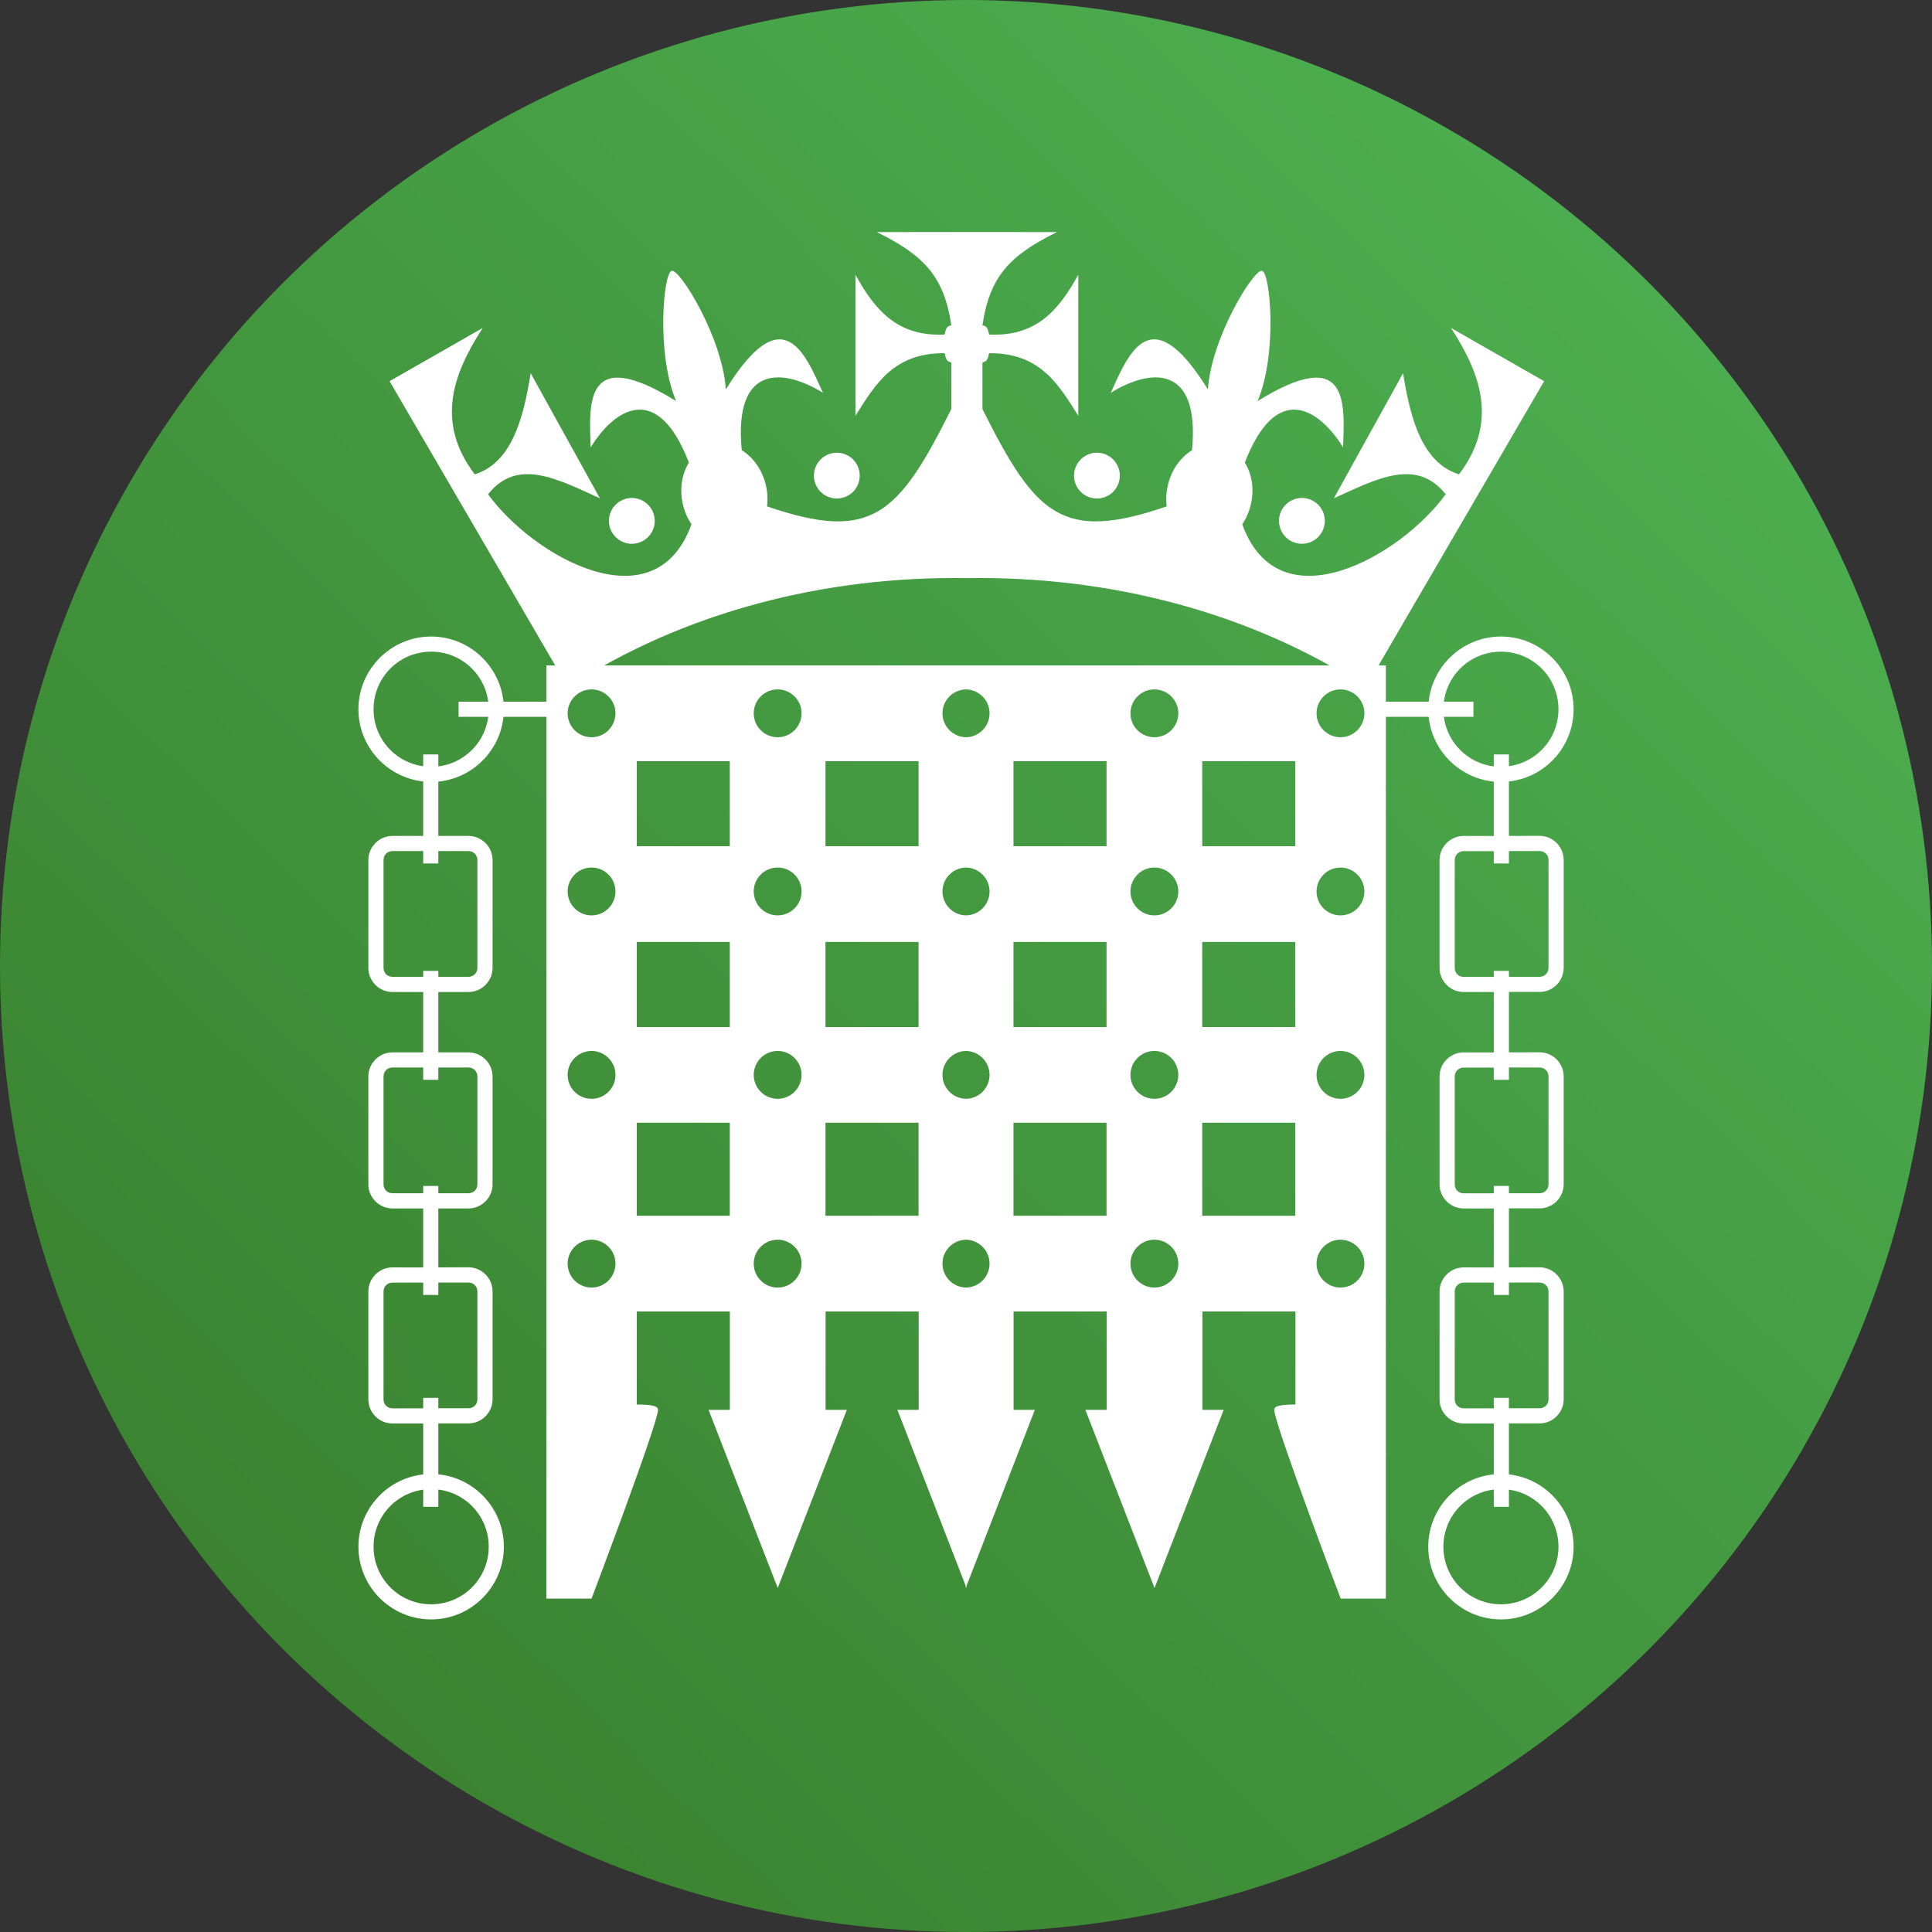 <?xml version="1.0" encoding="UTF-8" standalone="no"?>
<!-- Created with Inkscape (http://www.inkscape.org/) -->

<svg
   xmlns:dc="http://purl.org/dc/elements/1.1/"
   xmlns:cc="http://creativecommons.org/ns#"
   xmlns:rdf="http://www.w3.org/1999/02/22-rdf-syntax-ns#"
   xmlns:svg="http://www.w3.org/2000/svg"
   xmlns="http://www.w3.org/2000/svg"
   xmlns:xlink="http://www.w3.org/1999/xlink"
   xmlns:sodipodi="http://sodipodi.sourceforge.net/DTD/sodipodi-0.dtd"
   xmlns:inkscape="http://www.inkscape.org/namespaces/inkscape"
   width="192"
   height="192"
   viewBox="0 0 50.8 50.8"
   version="1.1"
   id="svg7301"
   inkscape:version="0.92.1 r15371"
   sodipodi:docname="logo.svg"
   inkscape:export-filename="/home/adam/Downloads/tbitmap.png"
   inkscape:export-xdpi="256"
   inkscape:export-ydpi="256">
  <rect x="0" y="0" width="50.8" height="50.8" fill="#333333" stroke="none"/>
  <defs
     id="defs7295">
    <linearGradient
       inkscape:collect="always"
       id="linearGradient5052">
      <stop
         style="stop-color:#4caf50;stop-opacity:1"
         offset="0"
         id="stop5048" />
      <stop
         style="stop-color:#387c2b;stop-opacity:1"
         offset="1"
         id="stop5050" />
    </linearGradient>
    <linearGradient
       id="linearGradient4592"
       inkscape:collect="always">
      <stop
         id="stop4588"
         offset="0"
         style="stop-color:#eceff1;stop-opacity:1" />
      <stop
         id="stop4590"
         offset="1"
         style="stop-color:#a7c0cd;stop-opacity:1" />
    </linearGradient>
    <clipPath
       clipPathUnits="userSpaceOnUse"
       id="clipPath7058-4">
      <circle
         r="147.987"
         cy="545.783"
         cx="-169.169"
         id="circle7060-0"
         style="opacity:1;fill:url(#linearGradient7062);fill-opacity:1;stroke:none;stroke-width:15.118;stroke-linecap:round;stroke-linejoin:miter;stroke-miterlimit:4;stroke-dasharray:none;stroke-dashoffset:2.268;stroke-opacity:1" />
    </clipPath>
    <filter
       style="color-interpolation-filters:sRGB"
       inkscape:label="Drop Shadow"
       id="filter7074-9">
      <feFlood
         flood-opacity="0.275"
         flood-color="rgb(0,0,0)"
         result="flood"
         id="feFlood7064-1" />
      <feComposite
         in="flood"
         in2="SourceGraphic"
         operator="out"
         result="composite1"
         id="feComposite7066-9" />
      <feGaussianBlur
         in="composite1"
         stdDeviation="4"
         result="blur"
         id="feGaussianBlur7068-6" />
      <feOffset
         dx="0"
         dy="1.38778e-16"
         result="offset"
         id="feOffset7070-2" />
      <feComposite
         in="offset"
         in2="SourceGraphic"
         operator="atop"
         result="composite2"
         id="feComposite7072-5" />
    </filter>
    <linearGradient
       inkscape:collect="always"
       xlink:href="#linearGradient7165"
       id="linearGradient4784"
       gradientUnits="userSpaceOnUse"
       gradientTransform="matrix(2.452,0,0,2.452,-28.178,-19.815)"
       x1="79.505"
       y1="8.691"
       x2="3.383"
       y2="108.67" />
    <linearGradient
       inkscape:collect="always"
       id="linearGradient7165">
      <stop
         style="stop-color:#e040fb;stop-opacity:1"
         offset="0"
         id="stop7161" />
      <stop
         style="stop-color:#004ecb;stop-opacity:1"
         offset="1"
         id="stop7163" />
    </linearGradient>
    <clipPath
       clipPathUnits="userSpaceOnUse"
       id="clipPath4599">
      <ellipse
         transform="scale(1,-1)"
         cy="-196.263"
         cx="-15.765"
         id="circle4601"
         style="opacity:1;fill:url(#linearGradient4603);fill-opacity:1;stroke:none;stroke-width:2.918;stroke-linecap:round;stroke-linejoin:miter;stroke-miterlimit:4;stroke-dasharray:none;stroke-dashoffset:2.268;stroke-opacity:1"
         rx="25.4"
         ry="27.941" />
    </clipPath>
    <linearGradient
       inkscape:collect="always"
       xlink:href="#linearGradient4592"
       id="linearGradient4603"
       gradientUnits="userSpaceOnUse"
       gradientTransform="matrix(1.055,0,0,1.16,1.022,32.773)"
       x1="-0.967"
       y1="-179.188"
       x2="-39.142"
       y2="-229.6" />
    <linearGradient
       inkscape:collect="always"
       xlink:href="#linearGradient5052"
       id="linearGradient5054"
       x1="2.057"
       y1="-176.731"
       x2="-40.229"
       y2="-220.387"
       gradientUnits="userSpaceOnUse" />
  </defs>
  <sodipodi:namedview
     id="base"
     pagecolor="#ffffff"
     bordercolor="#666666"
     borderopacity="1.0"
     inkscape:pageopacity="0.0"
     inkscape:pageshadow="2"
     inkscape:zoom="2.8"
     inkscape:cx="115.84791"
     inkscape:cy="75.196832"
     inkscape:document-units="mm"
     inkscape:current-layer="layer1"
     showgrid="false"
     fit-margin-top="0"
     fit-margin-left="0"
     fit-margin-right="0"
     fit-margin-bottom="0"
     units="px"
     scale-x="1"
     inkscape:window-width="1886"
     inkscape:window-height="2090"
     inkscape:window-x="1953"
     inkscape:window-y="34"
     inkscape:window-maximized="0" />
  <g
     inkscape:label="Layer 1"
     inkscape:groupmode="layer"
     id="layer1"
     transform="translate(41.316,-171.997)">
    <circle
       style="opacity:1;fill:url(#linearGradient5054);fill-opacity:1;stroke:none;stroke-width:2.782;stroke-linecap:round;stroke-linejoin:miter;stroke-miterlimit:4;stroke-dasharray:none;stroke-dashoffset:2.268;stroke-opacity:1"
       id="path4514"
       cx="-15.916"
       cy="-197.397"
       transform="scale(1,-1)"
       r="25.4" />
    <g
       id="g5046"
       transform="translate(4.64715e-4,7.1666667e-6)">
      <g
         style="fill:#ffffff"
         transform="matrix(0.07,0,0,0.07,-32.053,177.853)"
         id="Crown">
        <path
           style="fill:#ffffff"
           d="m 113.6,112 a 8.6,8.6 0 0 1 -8.6,8.6 8.6,8.6 0 0 1 -8.6,-8.6 8.6,8.6 0 0 1 8.6,-8.6 8.6,8.6 0 0 1 8.6,8.6 z"
           id="circle4511"
           inkscape:connector-curvature="0" />
        <path
           style="fill:#ffffff"
           d="m 190.6,95 a 8.6,8.6 0 0 1 -8.6,8.6 8.6,8.6 0 0 1 -8.6,-8.6 8.6,8.6 0 0 1 8.6,-8.6 8.6,8.6 0 0 1 8.6,8.6 z"
           id="circle4513"
           inkscape:connector-curvature="0" />
        <path
           style="fill:#ffffff"
           id="path4515"
           d="m 412.7,39.522 c 10.872,16.794 18.063,35.141 3,55 -13.565,-4.295 -18.154,-20.093 -21,-38 l -26,47 c 16.31,-7.443 31.082,-15.262 42,-1.522 -16.575,22.95 -62.557,49.67 -76.406,11.272 1.448,-2.147 2.57,-4.648 3.219,-7.406 1.362,-5.795 0.396,-11.507 -2.25,-15.75 11.794,-30.673 27.828,-20.376 36.906,-5.719 0.546,-16.316 2.55,-38.864 -32.094,-17.406 7.512,-17.968 4.772,-48.205 1.656,-48.938 -3.117,-0.732 -19.065,25.129 -20.344,44.563 -21.458,-34.644 -29.721,-13.57 -36.5,1.281 14.657,-9.078 33.636,-11.153 30.531,21.563 -4.259,2.62 -7.7,7.298 -9.063,13.094 -0.644,2.739 -0.77,5.448 -0.438,8 C 266.7,120 256.7,110 236.7,70 V 52.506 c 2,-0.506 2,-1.506 2.5,-3.5 19.124,-0.11 25.949,11.557 33.5,23.516 v -53 C 265.26,33.125 256.668,42.855 239.2,42.006 238.7,40 238.7,39 236.7,38.506 239.41,20.26 246.881,12.265 264.7,3.522 L 231,3.506 v 0 h -0.15 -0.15 v 0 L 197,3.522 c 17.819,8.744 25.29,16.738 28,34.984 -2,0.494 -2,1.494 -2.5,3.5 -17.468,0.849 -26.061,-8.881 -33.5,-22.484 v 53 C 196.55,60.563 203.376,48.897 222.5,49.006 223,51 223,52 225,52.506 V 70 c -20,40 -30,50 -69.219,36.553 0.332,-2.552 0.206,-5.261 -0.438,-8 -1.362,-5.795 -4.803,-10.474 -9.063,-13.094 -3.105,-32.715 15.874,-30.641 30.531,-21.563 -6.78,-14.851 -15.042,-35.925 -36.5,-1.281 -1.279,-19.433 -17.227,-45.295 -20.344,-44.563 -3.117,0.733 -5.856,30.97 1.656,48.938 -34.644,-21.458 -32.64,1.09 -32.094,17.406 9.079,-14.657 25.112,-24.954 36.906,5.719 -2.646,4.243 -3.612,9.955 -2.25,15.75 0.648,2.758 1.77,5.259 3.219,7.406 C 113.557,151.67 67.575,124.95 51,102 61.918,88.26 76.69,96.079 93,103.522 l -26,-47 c -2.846,17.907 -7.435,33.705 -21,38 -15.063,-19.859 -7.873,-38.206 3,-55 l -35,20 67,115 c 43.636,-28.458 96.889,-41.869 149.7,-41.018 v 0.002 c 0.05,-0.001 0.1,0 0.149,-0.001 0.051,0.001 0.101,0 0.15,0.001 v -0.002 c 52.811,-0.851 106.065,12.56 149.7,41.018 l 67,-115 z"
           inkscape:connector-curvature="0" />
        <path
           style="fill:#ffffff"
           d="m 365.3,112 a 8.6,8.6 0 0 1 -8.6,8.6 8.6,8.6 0 0 1 -8.6,-8.6 8.6,8.6 0 0 1 8.6,-8.6 8.6,8.6 0 0 1 8.6,8.6 z"
           id="circle4517"
           inkscape:connector-curvature="0" />
        <path
           style="fill:#ffffff"
           d="m 288.3,95 a 8.6,8.6 0 0 1 -8.6,8.6 8.6,8.6 0 0 1 -8.6,-8.6 8.6,8.6 0 0 1 8.6,-8.6 8.6,8.6 0 0 1 8.6,8.6 z"
           id="circle4519"
           inkscape:connector-curvature="0" />
      </g>
      <path
         style="fill:#ffffff;stroke-width:0.07"
         d="m -15.905,189.494 h -0.021 -11.024 v 24.537 h 1.188 c 0,0 1.748,-4.614 1.748,-4.963 0,-0.097 -0.14,-0.14 -0.559,-0.14 v -2.447 h 2.447 v 2.587 h -0.559 l 1.818,4.684 1.818,-4.684 h -0.559 v -2.587 h 2.447 v 2.587 h -0.559 l 1.797,4.63 v 0.054 l 0.01,-0.027 0.01,0.027 v -0.054 l 1.797,-4.63 h -0.559 v -2.587 h 2.447 v 2.587 h -0.559 l 1.818,4.684 1.818,-4.684 h -0.559 v -2.587 h 2.447 v 2.447 c -0.419,0 -0.559,0.043 -0.559,0.14 0,0.35 1.748,4.963 1.748,4.963 h 1.188 v -24.537 z m -9.857,16.358 c -0.347,0 -0.629,-0.282 -0.629,-0.629 0,-0.347 0.282,-0.629 0.629,-0.629 0.347,0 0.629,0.282 0.629,0.629 0,0.347 -0.282,0.629 -0.629,0.629 z m 0,-4.963 c -0.347,0 -0.629,-0.282 -0.629,-0.629 0,-0.347 0.282,-0.629 0.629,-0.629 0.347,0 0.629,0.282 0.629,0.629 0,0.347 -0.282,0.629 -0.629,0.629 z m 0,-4.823 c -0.347,0 -0.629,-0.282 -0.629,-0.629 0,-0.347 0.282,-0.629 0.629,-0.629 0.347,0 0.629,0.282 0.629,0.629 0,0.347 -0.282,0.629 -0.629,0.629 z m 0,-4.684 c -0.347,0 -0.629,-0.282 -0.629,-0.629 0,-0.347 0.282,-0.629 0.629,-0.629 0.347,0 0.629,0.282 0.629,0.629 0,0.347 -0.282,0.629 -0.629,0.629 z m 3.635,12.583 h -2.447 v -2.447 h 2.447 z m 0,-4.963 h -2.447 v -2.237 h 2.447 z m 0,-4.754 h -2.447 v -2.237 h 2.447 z m 1.258,11.604 c -0.347,0 -0.629,-0.282 -0.629,-0.629 0,-0.347 0.282,-0.629 0.629,-0.629 0.347,0 0.629,0.282 0.629,0.629 0,0.347 -0.282,0.629 -0.629,0.629 z m 0,-4.963 c -0.347,0 -0.629,-0.282 -0.629,-0.629 0,-0.347 0.282,-0.629 0.629,-0.629 0.347,0 0.629,0.282 0.629,0.629 0,0.347 -0.282,0.629 -0.629,0.629 z m 0,-4.823 c -0.347,0 -0.629,-0.282 -0.629,-0.629 0,-0.347 0.282,-0.629 0.629,-0.629 0.347,0 0.629,0.282 0.629,0.629 0,0.347 -0.282,0.629 -0.629,0.629 z m 0,-4.684 c -0.347,0 -0.629,-0.282 -0.629,-0.629 0,-0.347 0.282,-0.629 0.629,-0.629 0.347,0 0.629,0.282 0.629,0.629 0,0.347 -0.282,0.629 -0.629,0.629 z m 3.705,12.583 h -2.447 v -2.447 h 2.447 z m 0,-4.963 h -2.447 v -2.237 h 2.447 z m 0,-4.754 h -2.447 v -2.237 h 2.447 z m 1.248,11.604 c -0.342,-0.006 -0.619,-0.285 -0.619,-0.629 0,-0.344 0.276,-0.623 0.619,-0.629 0.342,0.006 0.619,0.285 0.619,0.629 -7e-5,0.344 -0.276,0.623 -0.619,0.629 z m 0,-4.963 c -0.342,-0.006 -0.619,-0.285 -0.619,-0.629 0,-0.344 0.276,-0.623 0.619,-0.629 0.342,0.006 0.619,0.285 0.619,0.629 -7e-5,0.344 -0.276,0.623 -0.619,0.629 z m 0,-4.823 c -0.342,-0.006 -0.619,-0.285 -0.619,-0.629 0,-0.344 0.276,-0.623 0.619,-0.629 0.342,0.006 0.619,0.285 0.619,0.629 -7e-5,0.344 -0.276,0.623 -0.619,0.629 z m 0,-4.684 c -0.342,-0.006 -0.619,-0.285 -0.619,-0.629 0,-0.344 0.276,-0.623 0.619,-0.629 0.342,0.006 0.619,0.285 0.619,0.629 -7e-5,0.344 -0.276,0.623 -0.619,0.629 z m 3.695,12.583 h -2.447 v -2.447 h 2.447 z m 0,-4.963 h -2.447 v -2.237 h 2.447 z m 0,-4.754 h -2.447 v -2.237 h 2.447 z m 1.258,11.604 c -0.347,0 -0.629,-0.282 -0.629,-0.629 0,-0.347 0.282,-0.629 0.629,-0.629 0.347,0 0.629,0.282 0.629,0.629 0,0.347 -0.282,0.629 -0.629,0.629 z m 0,-4.963 c -0.347,0 -0.629,-0.282 -0.629,-0.629 0,-0.347 0.282,-0.629 0.629,-0.629 0.347,0 0.629,0.282 0.629,0.629 0,0.347 -0.282,0.629 -0.629,0.629 z m 0,-4.823 c -0.347,0 -0.629,-0.282 -0.629,-0.629 0,-0.347 0.282,-0.629 0.629,-0.629 0.347,0 0.629,0.282 0.629,0.629 0,0.347 -0.282,0.629 -0.629,0.629 z m 0,-4.684 c -0.347,0 -0.629,-0.282 -0.629,-0.629 0,-0.347 0.282,-0.629 0.629,-0.629 0.347,0 0.629,0.282 0.629,0.629 0,0.347 -0.282,0.629 -0.629,0.629 z m 3.705,12.583 h -2.447 v -2.447 h 2.447 z m 0,-4.963 h -2.447 v -2.237 h 2.447 z m 0,-4.754 h -2.447 v -2.237 h 2.447 z m 1.188,11.604 c -0.347,0 -0.629,-0.282 -0.629,-0.629 0,-0.347 0.282,-0.629 0.629,-0.629 0.347,0 0.629,0.282 0.629,0.629 0,0.347 -0.282,0.629 -0.629,0.629 z m 0,-4.963 c -0.347,0 -0.629,-0.282 -0.629,-0.629 0,-0.347 0.282,-0.629 0.629,-0.629 0.347,0 0.629,0.282 0.629,0.629 0,0.347 -0.282,0.629 -0.629,0.629 z m 0,-4.823 c -0.347,0 -0.629,-0.282 -0.629,-0.629 0,-0.347 0.282,-0.629 0.629,-0.629 0.347,0 0.629,0.282 0.629,0.629 0,0.347 -0.282,0.629 -0.629,0.629 z m 0,-4.684 c -0.347,0 -0.629,-0.282 -0.629,-0.629 0,-0.347 0.282,-0.629 0.629,-0.629 0.347,0 0.629,0.282 0.629,0.629 0,0.347 -0.282,0.629 -0.629,0.629 z"
         id="Portcullis"
         inkscape:connector-curvature="0" />
      <path
         inkscape:connector-curvature="0"
         id="path4523"
         d="m -3.762,190.646 c 1e-7,1.054 0.859,1.912 1.912,1.912 0.014,0 0.017,-0.002 0.01,-0.002 v -0.398 c -0.014,0 -0.017,0.002 -0.01,0.002 -0.838,0 -1.514,-0.675 -1.514,-1.514 z"
         style="color:#000000;font-style:normal;font-variant:normal;font-weight:normal;font-stretch:normal;font-size:medium;line-height:normal;font-family:sans-serif;font-variant-ligatures:normal;font-variant-position:normal;font-variant-caps:normal;font-variant-numeric:normal;font-variant-alternates:normal;font-feature-settings:normal;text-indent:0;text-align:start;text-decoration:none;text-decoration-line:none;text-decoration-style:solid;text-decoration-color:#000000;letter-spacing:normal;word-spacing:normal;text-transform:none;writing-mode:lr-tb;direction:ltr;text-orientation:mixed;dominant-baseline:auto;baseline-shift:baseline;text-anchor:start;white-space:normal;shape-padding:0;clip-rule:nonzero;display:inline;overflow:visible;visibility:visible;opacity:1;isolation:auto;mix-blend-mode:normal;color-interpolation:sRGB;color-interpolation-filters:linearRGB;solid-color:#000000;solid-opacity:1;vector-effect:none;fill:#ffffff;fill-opacity:1;fill-rule:nonzero;stroke:none;stroke-width:0.398;stroke-linecap:butt;stroke-linejoin:miter;stroke-miterlimit:10;stroke-dasharray:none;stroke-dashoffset:0;stroke-opacity:1;color-rendering:auto;image-rendering:auto;shape-rendering:auto;text-rendering:auto;enable-background:accumulate" />
      <path
         inkscape:connector-curvature="0"
         id="path4525"
         d="m -1.85,188.734 c -1.054,0 -1.912,0.859 -1.912,1.912 h 0.398 c 0,-0.838 0.676,-1.514 1.514,-1.514 0.838,0 1.512,0.675 1.512,1.514 -1e-8,0.835 -0.67,1.506 -1.504,1.512 l 0.004,0.398 c 1.048,-0.007 1.898,-0.86 1.898,-1.91 0,-1.054 -0.857,-1.912 -1.91,-1.912 z"
         style="color:#000000;font-style:normal;font-variant:normal;font-weight:normal;font-stretch:normal;font-size:medium;line-height:normal;font-family:sans-serif;font-variant-ligatures:normal;font-variant-position:normal;font-variant-caps:normal;font-variant-numeric:normal;font-variant-alternates:normal;font-feature-settings:normal;text-indent:0;text-align:start;text-decoration:none;text-decoration-line:none;text-decoration-style:solid;text-decoration-color:#000000;letter-spacing:normal;word-spacing:normal;text-transform:none;writing-mode:lr-tb;direction:ltr;text-orientation:mixed;dominant-baseline:auto;baseline-shift:baseline;text-anchor:start;white-space:normal;shape-padding:0;clip-rule:nonzero;display:inline;overflow:visible;visibility:visible;opacity:1;isolation:auto;mix-blend-mode:normal;color-interpolation:sRGB;color-interpolation-filters:linearRGB;solid-color:#000000;solid-opacity:1;vector-effect:none;fill:#ffffff;fill-opacity:1;fill-rule:nonzero;stroke:none;stroke-width:0.398;stroke-linecap:butt;stroke-linejoin:miter;stroke-miterlimit:10;stroke-dasharray:none;stroke-dashoffset:0;stroke-opacity:1;color-rendering:auto;image-rendering:auto;shape-rendering:auto;text-rendering:auto;enable-background:accumulate" />
      <path
         inkscape:connector-curvature="0"
         id="line4527"
         d="m -3.562,190.447 v 0.398 h 0.988 v -0.398 z"
         style="color:#000000;font-style:normal;font-variant:normal;font-weight:normal;font-stretch:normal;font-size:medium;line-height:normal;font-family:sans-serif;font-variant-ligatures:normal;font-variant-position:normal;font-variant-caps:normal;font-variant-numeric:normal;font-variant-alternates:normal;font-feature-settings:normal;text-indent:0;text-align:start;text-decoration:none;text-decoration-line:none;text-decoration-style:solid;text-decoration-color:#000000;letter-spacing:normal;word-spacing:normal;text-transform:none;writing-mode:lr-tb;direction:ltr;text-orientation:mixed;dominant-baseline:auto;baseline-shift:baseline;text-anchor:start;white-space:normal;shape-padding:0;clip-rule:nonzero;display:inline;overflow:visible;visibility:visible;opacity:1;isolation:auto;mix-blend-mode:normal;color-interpolation:sRGB;color-interpolation-filters:linearRGB;solid-color:#000000;solid-opacity:1;vector-effect:none;fill:#ffffff;fill-opacity:1;fill-rule:nonzero;stroke:none;stroke-width:0.398;stroke-linecap:butt;stroke-linejoin:miter;stroke-miterlimit:4;stroke-dasharray:none;stroke-dashoffset:0;stroke-opacity:1;color-rendering:auto;image-rendering:auto;shape-rendering:auto;text-rendering:auto;enable-background:accumulate" />
      <path
         inkscape:connector-curvature="0"
         id="line4529"
         d="m -4.916,190.447 v 0.398 H -3.562 v -0.398 z"
         style="color:#000000;font-style:normal;font-variant:normal;font-weight:normal;font-stretch:normal;font-size:medium;line-height:normal;font-family:sans-serif;font-variant-ligatures:normal;font-variant-position:normal;font-variant-caps:normal;font-variant-numeric:normal;font-variant-alternates:normal;font-feature-settings:normal;text-indent:0;text-align:start;text-decoration:none;text-decoration-line:none;text-decoration-style:solid;text-decoration-color:#000000;letter-spacing:normal;word-spacing:normal;text-transform:none;writing-mode:lr-tb;direction:ltr;text-orientation:mixed;dominant-baseline:auto;baseline-shift:baseline;text-anchor:start;white-space:normal;shape-padding:0;clip-rule:nonzero;display:inline;overflow:visible;visibility:visible;opacity:1;isolation:auto;mix-blend-mode:normal;color-interpolation:sRGB;color-interpolation-filters:linearRGB;solid-color:#000000;solid-opacity:1;vector-effect:none;fill:#ffffff;fill-opacity:1;fill-rule:nonzero;stroke:none;stroke-width:0.398;stroke-linecap:butt;stroke-linejoin:miter;stroke-miterlimit:4;stroke-dasharray:none;stroke-dashoffset:0;stroke-opacity:1;color-rendering:auto;image-rendering:auto;shape-rendering:auto;text-rendering:auto;enable-background:accumulate" />
      <path
         inkscape:connector-curvature="0"
         id="path4531"
         d="m -2.832,193.977 c -0.347,0 -0.633,0.286 -0.633,0.633 v 2.838 c 1e-7,0.347 0.286,0.633 0.633,0.633 h 0.992 v -0.398 h -0.992 c -0.132,0 -0.234,-0.103 -0.234,-0.234 v -2.838 c 0,-0.132 0.103,-0.234 0.234,-0.234 h 0.992 v -0.398 z"
         style="color:#000000;font-style:normal;font-variant:normal;font-weight:normal;font-stretch:normal;font-size:medium;line-height:normal;font-family:sans-serif;font-variant-ligatures:normal;font-variant-position:normal;font-variant-caps:normal;font-variant-numeric:normal;font-variant-alternates:normal;font-feature-settings:normal;text-indent:0;text-align:start;text-decoration:none;text-decoration-line:none;text-decoration-style:solid;text-decoration-color:#000000;letter-spacing:normal;word-spacing:normal;text-transform:none;writing-mode:lr-tb;direction:ltr;text-orientation:mixed;dominant-baseline:auto;baseline-shift:baseline;text-anchor:start;white-space:normal;shape-padding:0;clip-rule:nonzero;display:inline;overflow:visible;visibility:visible;opacity:1;isolation:auto;mix-blend-mode:normal;color-interpolation:sRGB;color-interpolation-filters:linearRGB;solid-color:#000000;solid-opacity:1;vector-effect:none;fill:#ffffff;fill-opacity:1;fill-rule:nonzero;stroke:none;stroke-width:0.398;stroke-linecap:butt;stroke-linejoin:miter;stroke-miterlimit:10;stroke-dasharray:none;stroke-dashoffset:0;stroke-opacity:1;color-rendering:auto;image-rendering:auto;shape-rendering:auto;text-rendering:auto;enable-background:accumulate" />
      <path
         inkscape:connector-curvature="0"
         id="path4533"
         d="m -1.84,193.977 v 0.398 h 1.006 c 0.132,0 0.234,0.103 0.234,0.234 v 2.838 c 0,0.132 -0.103,0.234 -0.234,0.234 H -1.84 v 0.398 h 1.006 c 0.347,0 0.633,-0.286 0.633,-0.633 v -2.838 c 0,-0.347 -0.286,-0.633 -0.633,-0.633 z"
         style="color:#000000;font-style:normal;font-variant:normal;font-weight:normal;font-stretch:normal;font-size:medium;line-height:normal;font-family:sans-serif;font-variant-ligatures:normal;font-variant-position:normal;font-variant-caps:normal;font-variant-numeric:normal;font-variant-alternates:normal;font-feature-settings:normal;text-indent:0;text-align:start;text-decoration:none;text-decoration-line:none;text-decoration-style:solid;text-decoration-color:#000000;letter-spacing:normal;word-spacing:normal;text-transform:none;writing-mode:lr-tb;direction:ltr;text-orientation:mixed;dominant-baseline:auto;baseline-shift:baseline;text-anchor:start;white-space:normal;shape-padding:0;clip-rule:nonzero;display:inline;overflow:visible;visibility:visible;opacity:1;isolation:auto;mix-blend-mode:normal;color-interpolation:sRGB;color-interpolation-filters:linearRGB;solid-color:#000000;solid-opacity:1;vector-effect:none;fill:#ffffff;fill-opacity:1;fill-rule:nonzero;stroke:none;stroke-width:0.398;stroke-linecap:butt;stroke-linejoin:miter;stroke-miterlimit:10;stroke-dasharray:none;stroke-dashoffset:0;stroke-opacity:1;color-rendering:auto;image-rendering:auto;shape-rendering:auto;text-rendering:auto;enable-background:accumulate" />
      <path
         inkscape:connector-curvature="0"
         id="line4535"
         d="m -2.039,194.176 v 0.525 h 0.398 v -0.525 z"
         style="color:#000000;font-style:normal;font-variant:normal;font-weight:normal;font-stretch:normal;font-size:medium;line-height:normal;font-family:sans-serif;font-variant-ligatures:normal;font-variant-position:normal;font-variant-caps:normal;font-variant-numeric:normal;font-variant-alternates:normal;font-feature-settings:normal;text-indent:0;text-align:start;text-decoration:none;text-decoration-line:none;text-decoration-style:solid;text-decoration-color:#000000;letter-spacing:normal;word-spacing:normal;text-transform:none;writing-mode:lr-tb;direction:ltr;text-orientation:mixed;dominant-baseline:auto;baseline-shift:baseline;text-anchor:start;white-space:normal;shape-padding:0;clip-rule:nonzero;display:inline;overflow:visible;visibility:visible;opacity:1;isolation:auto;mix-blend-mode:normal;color-interpolation:sRGB;color-interpolation-filters:linearRGB;solid-color:#000000;solid-opacity:1;vector-effect:none;fill:#ffffff;fill-opacity:1;fill-rule:nonzero;stroke:none;stroke-width:0.398;stroke-linecap:butt;stroke-linejoin:miter;stroke-miterlimit:4;stroke-dasharray:none;stroke-dashoffset:0;stroke-opacity:1;color-rendering:auto;image-rendering:auto;shape-rendering:auto;text-rendering:auto;enable-background:accumulate" />
      <path
         inkscape:connector-curvature="0"
         id="line4537"
         d="m -2.039,192.357 v 1.818 h 0.398 v -1.818 z"
         style="color:#000000;font-style:normal;font-variant:normal;font-weight:normal;font-stretch:normal;font-size:medium;line-height:normal;font-family:sans-serif;font-variant-ligatures:normal;font-variant-position:normal;font-variant-caps:normal;font-variant-numeric:normal;font-variant-alternates:normal;font-feature-settings:normal;text-indent:0;text-align:start;text-decoration:none;text-decoration-line:none;text-decoration-style:solid;text-decoration-color:#000000;letter-spacing:normal;word-spacing:normal;text-transform:none;writing-mode:lr-tb;direction:ltr;text-orientation:mixed;dominant-baseline:auto;baseline-shift:baseline;text-anchor:start;white-space:normal;shape-padding:0;clip-rule:nonzero;display:inline;overflow:visible;visibility:visible;opacity:1;isolation:auto;mix-blend-mode:normal;color-interpolation:sRGB;color-interpolation-filters:linearRGB;solid-color:#000000;solid-opacity:1;vector-effect:none;fill:#ffffff;fill-opacity:1;fill-rule:nonzero;stroke:none;stroke-width:0.398;stroke-linecap:butt;stroke-linejoin:miter;stroke-miterlimit:4;stroke-dasharray:none;stroke-dashoffset:0;stroke-opacity:1;color-rendering:auto;image-rendering:auto;shape-rendering:auto;text-rendering:auto;enable-background:accumulate" />
      <path
         inkscape:connector-curvature="0"
         id="line4539"
         d="m -2.039,191.834 v 0.523 h 0.398 v -0.523 z"
         style="color:#000000;font-style:normal;font-variant:normal;font-weight:normal;font-stretch:normal;font-size:medium;line-height:normal;font-family:sans-serif;font-variant-ligatures:normal;font-variant-position:normal;font-variant-caps:normal;font-variant-numeric:normal;font-variant-alternates:normal;font-feature-settings:normal;text-indent:0;text-align:start;text-decoration:none;text-decoration-line:none;text-decoration-style:solid;text-decoration-color:#000000;letter-spacing:normal;word-spacing:normal;text-transform:none;writing-mode:lr-tb;direction:ltr;text-orientation:mixed;dominant-baseline:auto;baseline-shift:baseline;text-anchor:start;white-space:normal;shape-padding:0;clip-rule:nonzero;display:inline;overflow:visible;visibility:visible;opacity:1;isolation:auto;mix-blend-mode:normal;color-interpolation:sRGB;color-interpolation-filters:linearRGB;solid-color:#000000;solid-opacity:1;vector-effect:none;fill:#ffffff;fill-opacity:1;fill-rule:nonzero;stroke:none;stroke-width:0.398;stroke-linecap:butt;stroke-linejoin:miter;stroke-miterlimit:4;stroke-dasharray:none;stroke-dashoffset:0;stroke-opacity:1;color-rendering:auto;image-rendering:auto;shape-rendering:auto;text-rendering:auto;enable-background:accumulate" />
      <path
         inkscape:connector-curvature="0"
         id="path4541"
         d="m -2.832,199.668 c -0.347,0 -0.633,0.286 -0.633,0.633 v 2.838 c 0,0.347 0.286,0.633 0.633,0.633 h 0.992 v -0.398 h -0.992 c -0.132,0 -0.234,-0.103 -0.234,-0.234 v -2.838 c 0,-0.132 0.103,-0.234 0.234,-0.234 h 0.992 v -0.398 z"
         style="color:#000000;font-style:normal;font-variant:normal;font-weight:normal;font-stretch:normal;font-size:medium;line-height:normal;font-family:sans-serif;font-variant-ligatures:normal;font-variant-position:normal;font-variant-caps:normal;font-variant-numeric:normal;font-variant-alternates:normal;font-feature-settings:normal;text-indent:0;text-align:start;text-decoration:none;text-decoration-line:none;text-decoration-style:solid;text-decoration-color:#000000;letter-spacing:normal;word-spacing:normal;text-transform:none;writing-mode:lr-tb;direction:ltr;text-orientation:mixed;dominant-baseline:auto;baseline-shift:baseline;text-anchor:start;white-space:normal;shape-padding:0;clip-rule:nonzero;display:inline;overflow:visible;visibility:visible;opacity:1;isolation:auto;mix-blend-mode:normal;color-interpolation:sRGB;color-interpolation-filters:linearRGB;solid-color:#000000;solid-opacity:1;vector-effect:none;fill:#ffffff;fill-opacity:1;fill-rule:nonzero;stroke:none;stroke-width:0.398;stroke-linecap:butt;stroke-linejoin:miter;stroke-miterlimit:10;stroke-dasharray:none;stroke-dashoffset:0;stroke-opacity:1;color-rendering:auto;image-rendering:auto;shape-rendering:auto;text-rendering:auto;enable-background:accumulate" />
      <path
         inkscape:connector-curvature="0"
         id="path4543"
         d="m -1.84,199.668 v 0.398 h 1.006 c 0.132,0 0.234,0.103 0.234,0.234 v 2.838 c 0,0.132 -0.103,0.234 -0.234,0.234 H -1.84 v 0.398 h 1.006 c 0.347,0 0.633,-0.286 0.633,-0.633 v -2.838 c 0,-0.347 -0.286,-0.633 -0.633,-0.633 z"
         style="color:#000000;font-style:normal;font-variant:normal;font-weight:normal;font-stretch:normal;font-size:medium;line-height:normal;font-family:sans-serif;font-variant-ligatures:normal;font-variant-position:normal;font-variant-caps:normal;font-variant-numeric:normal;font-variant-alternates:normal;font-feature-settings:normal;text-indent:0;text-align:start;text-decoration:none;text-decoration-line:none;text-decoration-style:solid;text-decoration-color:#000000;letter-spacing:normal;word-spacing:normal;text-transform:none;writing-mode:lr-tb;direction:ltr;text-orientation:mixed;dominant-baseline:auto;baseline-shift:baseline;text-anchor:start;white-space:normal;shape-padding:0;clip-rule:nonzero;display:inline;overflow:visible;visibility:visible;opacity:1;isolation:auto;mix-blend-mode:normal;color-interpolation:sRGB;color-interpolation-filters:linearRGB;solid-color:#000000;solid-opacity:1;vector-effect:none;fill:#ffffff;fill-opacity:1;fill-rule:nonzero;stroke:none;stroke-width:0.398;stroke-linecap:butt;stroke-linejoin:miter;stroke-miterlimit:10;stroke-dasharray:none;stroke-dashoffset:0;stroke-opacity:1;color-rendering:auto;image-rendering:auto;shape-rendering:auto;text-rendering:auto;enable-background:accumulate" />
      <path
         inkscape:connector-curvature="0"
         id="line4545"
         d="m -2.039,197.525 v 0.355 h 0.398 v -0.355 z"
         style="color:#000000;font-style:normal;font-variant:normal;font-weight:normal;font-stretch:normal;font-size:medium;line-height:normal;font-family:sans-serif;font-variant-ligatures:normal;font-variant-position:normal;font-variant-caps:normal;font-variant-numeric:normal;font-variant-alternates:normal;font-feature-settings:normal;text-indent:0;text-align:start;text-decoration:none;text-decoration-line:none;text-decoration-style:solid;text-decoration-color:#000000;letter-spacing:normal;word-spacing:normal;text-transform:none;writing-mode:lr-tb;direction:ltr;text-orientation:mixed;dominant-baseline:auto;baseline-shift:baseline;text-anchor:start;white-space:normal;shape-padding:0;clip-rule:nonzero;display:inline;overflow:visible;visibility:visible;opacity:1;isolation:auto;mix-blend-mode:normal;color-interpolation:sRGB;color-interpolation-filters:linearRGB;solid-color:#000000;solid-opacity:1;vector-effect:none;fill:#ffffff;fill-opacity:1;fill-rule:nonzero;stroke:none;stroke-width:0.398;stroke-linecap:butt;stroke-linejoin:miter;stroke-miterlimit:4;stroke-dasharray:none;stroke-dashoffset:0;stroke-opacity:1;color-rendering:auto;image-rendering:auto;shape-rendering:auto;text-rendering:auto;enable-background:accumulate" />
      <path
         inkscape:connector-curvature="0"
         id="line4547"
         d="m -2.039,197.881 v 1.986 h 0.398 v -1.986 z"
         style="color:#000000;font-style:normal;font-variant:normal;font-weight:normal;font-stretch:normal;font-size:medium;line-height:normal;font-family:sans-serif;font-variant-ligatures:normal;font-variant-position:normal;font-variant-caps:normal;font-variant-numeric:normal;font-variant-alternates:normal;font-feature-settings:normal;text-indent:0;text-align:start;text-decoration:none;text-decoration-line:none;text-decoration-style:solid;text-decoration-color:#000000;letter-spacing:normal;word-spacing:normal;text-transform:none;writing-mode:lr-tb;direction:ltr;text-orientation:mixed;dominant-baseline:auto;baseline-shift:baseline;text-anchor:start;white-space:normal;shape-padding:0;clip-rule:nonzero;display:inline;overflow:visible;visibility:visible;opacity:1;isolation:auto;mix-blend-mode:normal;color-interpolation:sRGB;color-interpolation-filters:linearRGB;solid-color:#000000;solid-opacity:1;vector-effect:none;fill:#ffffff;fill-opacity:1;fill-rule:nonzero;stroke:none;stroke-width:0.398;stroke-linecap:butt;stroke-linejoin:miter;stroke-miterlimit:4;stroke-dasharray:none;stroke-dashoffset:0;stroke-opacity:1;color-rendering:auto;image-rendering:auto;shape-rendering:auto;text-rendering:auto;enable-background:accumulate" />
      <path
         inkscape:connector-curvature="0"
         id="line4549"
         d="m -2.039,199.867 v 0.523 h 0.398 v -0.523 z"
         style="color:#000000;font-style:normal;font-variant:normal;font-weight:normal;font-stretch:normal;font-size:medium;line-height:normal;font-family:sans-serif;font-variant-ligatures:normal;font-variant-position:normal;font-variant-caps:normal;font-variant-numeric:normal;font-variant-alternates:normal;font-feature-settings:normal;text-indent:0;text-align:start;text-decoration:none;text-decoration-line:none;text-decoration-style:solid;text-decoration-color:#000000;letter-spacing:normal;word-spacing:normal;text-transform:none;writing-mode:lr-tb;direction:ltr;text-orientation:mixed;dominant-baseline:auto;baseline-shift:baseline;text-anchor:start;white-space:normal;shape-padding:0;clip-rule:nonzero;display:inline;overflow:visible;visibility:visible;opacity:1;isolation:auto;mix-blend-mode:normal;color-interpolation:sRGB;color-interpolation-filters:linearRGB;solid-color:#000000;solid-opacity:1;vector-effect:none;fill:#ffffff;fill-opacity:1;fill-rule:nonzero;stroke:none;stroke-width:0.398;stroke-linecap:butt;stroke-linejoin:miter;stroke-miterlimit:4;stroke-dasharray:none;stroke-dashoffset:0;stroke-opacity:1;color-rendering:auto;image-rendering:auto;shape-rendering:auto;text-rendering:auto;enable-background:accumulate" />
      <path
         inkscape:connector-curvature="0"
         id="path4551"
         d="m -2.832,205.322 c -0.347,0 -0.633,0.286 -0.633,0.633 v 2.838 c 1e-7,0.347 0.286,0.633 0.633,0.633 h 0.992 v -0.398 h -0.992 c -0.132,0 -0.234,-0.103 -0.234,-0.234 v -2.838 c 0,-0.132 0.103,-0.234 0.234,-0.234 h 0.992 v -0.398 z"
         style="color:#000000;font-style:normal;font-variant:normal;font-weight:normal;font-stretch:normal;font-size:medium;line-height:normal;font-family:sans-serif;font-variant-ligatures:normal;font-variant-position:normal;font-variant-caps:normal;font-variant-numeric:normal;font-variant-alternates:normal;font-feature-settings:normal;text-indent:0;text-align:start;text-decoration:none;text-decoration-line:none;text-decoration-style:solid;text-decoration-color:#000000;letter-spacing:normal;word-spacing:normal;text-transform:none;writing-mode:lr-tb;direction:ltr;text-orientation:mixed;dominant-baseline:auto;baseline-shift:baseline;text-anchor:start;white-space:normal;shape-padding:0;clip-rule:nonzero;display:inline;overflow:visible;visibility:visible;opacity:1;isolation:auto;mix-blend-mode:normal;color-interpolation:sRGB;color-interpolation-filters:linearRGB;solid-color:#000000;solid-opacity:1;vector-effect:none;fill:#ffffff;fill-opacity:1;fill-rule:nonzero;stroke:none;stroke-width:0.398;stroke-linecap:butt;stroke-linejoin:miter;stroke-miterlimit:10;stroke-dasharray:none;stroke-dashoffset:0;stroke-opacity:1;color-rendering:auto;image-rendering:auto;shape-rendering:auto;text-rendering:auto;enable-background:accumulate" />
      <path
         inkscape:connector-curvature="0"
         id="path4553"
         d="m -1.84,205.322 v 0.398 h 1.006 c 0.132,0 0.234,0.103 0.234,0.234 v 2.838 c 0,0.132 -0.103,0.234 -0.234,0.234 H -1.84 v 0.398 h 1.006 c 0.347,0 0.633,-0.286 0.633,-0.633 v -2.838 c 0,-0.347 -0.286,-0.633 -0.633,-0.633 z"
         style="color:#000000;font-style:normal;font-variant:normal;font-weight:normal;font-stretch:normal;font-size:medium;line-height:normal;font-family:sans-serif;font-variant-ligatures:normal;font-variant-position:normal;font-variant-caps:normal;font-variant-numeric:normal;font-variant-alternates:normal;font-feature-settings:normal;text-indent:0;text-align:start;text-decoration:none;text-decoration-line:none;text-decoration-style:solid;text-decoration-color:#000000;letter-spacing:normal;word-spacing:normal;text-transform:none;writing-mode:lr-tb;direction:ltr;text-orientation:mixed;dominant-baseline:auto;baseline-shift:baseline;text-anchor:start;white-space:normal;shape-padding:0;clip-rule:nonzero;display:inline;overflow:visible;visibility:visible;opacity:1;isolation:auto;mix-blend-mode:normal;color-interpolation:sRGB;color-interpolation-filters:linearRGB;solid-color:#000000;solid-opacity:1;vector-effect:none;fill:#ffffff;fill-opacity:1;fill-rule:nonzero;stroke:none;stroke-width:0.398;stroke-linecap:butt;stroke-linejoin:miter;stroke-miterlimit:10;stroke-dasharray:none;stroke-dashoffset:0;stroke-opacity:1;color-rendering:auto;image-rendering:auto;shape-rendering:auto;text-rendering:auto;enable-background:accumulate" />
      <path
         inkscape:connector-curvature="0"
         id="line4555"
         d="m -2.039,205.521 v 0.525 h 0.398 v -0.525 z"
         style="color:#000000;font-style:normal;font-variant:normal;font-weight:normal;font-stretch:normal;font-size:medium;line-height:normal;font-family:sans-serif;font-variant-ligatures:normal;font-variant-position:normal;font-variant-caps:normal;font-variant-numeric:normal;font-variant-alternates:normal;font-feature-settings:normal;text-indent:0;text-align:start;text-decoration:none;text-decoration-line:none;text-decoration-style:solid;text-decoration-color:#000000;letter-spacing:normal;word-spacing:normal;text-transform:none;writing-mode:lr-tb;direction:ltr;text-orientation:mixed;dominant-baseline:auto;baseline-shift:baseline;text-anchor:start;white-space:normal;shape-padding:0;clip-rule:nonzero;display:inline;overflow:visible;visibility:visible;opacity:1;isolation:auto;mix-blend-mode:normal;color-interpolation:sRGB;color-interpolation-filters:linearRGB;solid-color:#000000;solid-opacity:1;vector-effect:none;fill:#ffffff;fill-opacity:1;fill-rule:nonzero;stroke:none;stroke-width:0.398;stroke-linecap:butt;stroke-linejoin:miter;stroke-miterlimit:4;stroke-dasharray:none;stroke-dashoffset:0;stroke-opacity:1;color-rendering:auto;image-rendering:auto;shape-rendering:auto;text-rendering:auto;enable-background:accumulate" />
      <path
         inkscape:connector-curvature="0"
         id="line4557"
         d="m -2.039,203.572 v 1.949 h 0.398 v -1.949 z"
         style="color:#000000;font-style:normal;font-variant:normal;font-weight:normal;font-stretch:normal;font-size:medium;line-height:normal;font-family:sans-serif;font-variant-ligatures:normal;font-variant-position:normal;font-variant-caps:normal;font-variant-numeric:normal;font-variant-alternates:normal;font-feature-settings:normal;text-indent:0;text-align:start;text-decoration:none;text-decoration-line:none;text-decoration-style:solid;text-decoration-color:#000000;letter-spacing:normal;word-spacing:normal;text-transform:none;writing-mode:lr-tb;direction:ltr;text-orientation:mixed;dominant-baseline:auto;baseline-shift:baseline;text-anchor:start;white-space:normal;shape-padding:0;clip-rule:nonzero;display:inline;overflow:visible;visibility:visible;opacity:1;isolation:auto;mix-blend-mode:normal;color-interpolation:sRGB;color-interpolation-filters:linearRGB;solid-color:#000000;solid-opacity:1;vector-effect:none;fill:#ffffff;fill-opacity:1;fill-rule:nonzero;stroke:none;stroke-width:0.398;stroke-linecap:butt;stroke-linejoin:miter;stroke-miterlimit:4;stroke-dasharray:none;stroke-dashoffset:0;stroke-opacity:1;color-rendering:auto;image-rendering:auto;shape-rendering:auto;text-rendering:auto;enable-background:accumulate" />
      <path
         inkscape:connector-curvature="0"
         id="line4559"
         d="m -2.039,203.18 v 0.393 h 0.398 v -0.393 z"
         style="color:#000000;font-style:normal;font-variant:normal;font-weight:normal;font-stretch:normal;font-size:medium;line-height:normal;font-family:sans-serif;font-variant-ligatures:normal;font-variant-position:normal;font-variant-caps:normal;font-variant-numeric:normal;font-variant-alternates:normal;font-feature-settings:normal;text-indent:0;text-align:start;text-decoration:none;text-decoration-line:none;text-decoration-style:solid;text-decoration-color:#000000;letter-spacing:normal;word-spacing:normal;text-transform:none;writing-mode:lr-tb;direction:ltr;text-orientation:mixed;dominant-baseline:auto;baseline-shift:baseline;text-anchor:start;white-space:normal;shape-padding:0;clip-rule:nonzero;display:inline;overflow:visible;visibility:visible;opacity:1;isolation:auto;mix-blend-mode:normal;color-interpolation:sRGB;color-interpolation-filters:linearRGB;solid-color:#000000;solid-opacity:1;vector-effect:none;fill:#ffffff;fill-opacity:1;fill-rule:nonzero;stroke:none;stroke-width:0.398;stroke-linecap:butt;stroke-linejoin:miter;stroke-miterlimit:4;stroke-dasharray:none;stroke-dashoffset:0;stroke-opacity:1;color-rendering:auto;image-rendering:auto;shape-rendering:auto;text-rendering:auto;enable-background:accumulate" />
      <path
         inkscape:connector-curvature="0"
         id="path4561"
         d="m -1.85,210.754 c -1.054,0 -1.912,0.859 -1.912,1.912 0,1.054 0.859,1.912 1.912,1.912 1.054,0 1.91,-0.859 1.91,-1.912 0,-1.05 -0.85,-1.906 -1.898,-1.912 l -0.002,0.199 v -0.199 c 0.007,0 0.004,0 -0.01,0 z m 0,0.398 c -0.006,0 -5.24e-5,-7e-5 0.008,0 0.002,2e-5 -8.443e-4,0 0.002,0 0.833,0.006 1.502,0.679 1.502,1.514 0,0.838 -0.673,1.514 -1.512,1.514 -0.838,0 -1.514,-0.675 -1.514,-1.514 0,-0.838 0.676,-1.514 1.514,-1.514 z"
         style="color:#000000;font-style:normal;font-variant:normal;font-weight:normal;font-stretch:normal;font-size:medium;line-height:normal;font-family:sans-serif;font-variant-ligatures:normal;font-variant-position:normal;font-variant-caps:normal;font-variant-numeric:normal;font-variant-alternates:normal;font-feature-settings:normal;text-indent:0;text-align:start;text-decoration:none;text-decoration-line:none;text-decoration-style:solid;text-decoration-color:#000000;letter-spacing:normal;word-spacing:normal;text-transform:none;writing-mode:lr-tb;direction:ltr;text-orientation:mixed;dominant-baseline:auto;baseline-shift:baseline;text-anchor:start;white-space:normal;shape-padding:0;clip-rule:nonzero;display:inline;overflow:visible;visibility:visible;opacity:1;isolation:auto;mix-blend-mode:normal;color-interpolation:sRGB;color-interpolation-filters:linearRGB;solid-color:#000000;solid-opacity:1;vector-effect:none;fill:#ffffff;fill-opacity:1;fill-rule:nonzero;stroke:none;stroke-width:0.398;stroke-linecap:butt;stroke-linejoin:miter;stroke-miterlimit:10;stroke-dasharray:none;stroke-dashoffset:0;stroke-opacity:1;color-rendering:auto;image-rendering:auto;shape-rendering:auto;text-rendering:auto;enable-background:accumulate" />
      <path
         inkscape:connector-curvature="0"
         id="line4563"
         d="m -2.039,208.752 v 0.475 h 0.398 v -0.475 z"
         style="color:#000000;font-style:normal;font-variant:normal;font-weight:normal;font-stretch:normal;font-size:medium;line-height:normal;font-family:sans-serif;font-variant-ligatures:normal;font-variant-position:normal;font-variant-caps:normal;font-variant-numeric:normal;font-variant-alternates:normal;font-feature-settings:normal;text-indent:0;text-align:start;text-decoration:none;text-decoration-line:none;text-decoration-style:solid;text-decoration-color:#000000;letter-spacing:normal;word-spacing:normal;text-transform:none;writing-mode:lr-tb;direction:ltr;text-orientation:mixed;dominant-baseline:auto;baseline-shift:baseline;text-anchor:start;white-space:normal;shape-padding:0;clip-rule:nonzero;display:inline;overflow:visible;visibility:visible;opacity:1;isolation:auto;mix-blend-mode:normal;color-interpolation:sRGB;color-interpolation-filters:linearRGB;solid-color:#000000;solid-opacity:1;vector-effect:none;fill:#ffffff;fill-opacity:1;fill-rule:nonzero;stroke:none;stroke-width:0.398;stroke-linecap:butt;stroke-linejoin:miter;stroke-miterlimit:4;stroke-dasharray:none;stroke-dashoffset:0;stroke-opacity:1;color-rendering:auto;image-rendering:auto;shape-rendering:auto;text-rendering:auto;enable-background:accumulate" />
      <path
         inkscape:connector-curvature="0"
         id="line4565"
         d="m -2.039,210.953 v 0.664 h 0.398 v -0.664 z"
         style="color:#000000;font-style:normal;font-variant:normal;font-weight:normal;font-stretch:normal;font-size:medium;line-height:normal;font-family:sans-serif;font-variant-ligatures:normal;font-variant-position:normal;font-variant-caps:normal;font-variant-numeric:normal;font-variant-alternates:normal;font-feature-settings:normal;text-indent:0;text-align:start;text-decoration:none;text-decoration-line:none;text-decoration-style:solid;text-decoration-color:#000000;letter-spacing:normal;word-spacing:normal;text-transform:none;writing-mode:lr-tb;direction:ltr;text-orientation:mixed;dominant-baseline:auto;baseline-shift:baseline;text-anchor:start;white-space:normal;shape-padding:0;clip-rule:nonzero;display:inline;overflow:visible;visibility:visible;opacity:1;isolation:auto;mix-blend-mode:normal;color-interpolation:sRGB;color-interpolation-filters:linearRGB;solid-color:#000000;solid-opacity:1;vector-effect:none;fill:#ffffff;fill-opacity:1;fill-rule:nonzero;stroke:none;stroke-width:0.398;stroke-linecap:butt;stroke-linejoin:miter;stroke-miterlimit:4;stroke-dasharray:none;stroke-dashoffset:0;stroke-opacity:1;color-rendering:auto;image-rendering:auto;shape-rendering:auto;text-rendering:auto;enable-background:accumulate" />
      <path
         inkscape:connector-curvature="0"
         id="line4567"
         d="m -2.039,209.227 v 1.727 h 0.398 v -1.727 z"
         style="color:#000000;font-style:normal;font-variant:normal;font-weight:normal;font-stretch:normal;font-size:medium;line-height:normal;font-family:sans-serif;font-variant-ligatures:normal;font-variant-position:normal;font-variant-caps:normal;font-variant-numeric:normal;font-variant-alternates:normal;font-feature-settings:normal;text-indent:0;text-align:start;text-decoration:none;text-decoration-line:none;text-decoration-style:solid;text-decoration-color:#000000;letter-spacing:normal;word-spacing:normal;text-transform:none;writing-mode:lr-tb;direction:ltr;text-orientation:mixed;dominant-baseline:auto;baseline-shift:baseline;text-anchor:start;white-space:normal;shape-padding:0;clip-rule:nonzero;display:inline;overflow:visible;visibility:visible;opacity:1;isolation:auto;mix-blend-mode:normal;color-interpolation:sRGB;color-interpolation-filters:linearRGB;solid-color:#000000;solid-opacity:1;vector-effect:none;fill:#ffffff;fill-opacity:1;fill-rule:nonzero;stroke:none;stroke-width:0.398;stroke-linecap:butt;stroke-linejoin:miter;stroke-miterlimit:4;stroke-dasharray:none;stroke-dashoffset:0;stroke-opacity:1;color-rendering:auto;image-rendering:auto;shape-rendering:auto;text-rendering:auto;enable-background:accumulate" />
      <path
         inkscape:connector-curvature="0"
         id="path4569"
         d="m -29.98,188.734 c -1.054,0 -1.912,0.859 -1.912,1.912 0,1.05 0.852,1.904 1.9,1.91 h 0.002 c -0.007,0 -0.004,0.002 0.01,0.002 1.054,0 1.912,-0.859 1.912,-1.912 0,-1.054 -0.859,-1.912 -1.912,-1.912 z m 0,0.398 c 0.838,0 1.514,0.675 1.514,1.514 0,0.838 -0.675,1.514 -1.514,1.514 0.007,0 0.004,-0.002 -0.01,-0.002 -0.834,-0.005 -1.504,-0.677 -1.504,-1.512 0,-0.838 0.675,-1.514 1.514,-1.514 z"
         style="color:#000000;font-style:normal;font-variant:normal;font-weight:normal;font-stretch:normal;font-size:medium;line-height:normal;font-family:sans-serif;font-variant-ligatures:normal;font-variant-position:normal;font-variant-caps:normal;font-variant-numeric:normal;font-variant-alternates:normal;font-feature-settings:normal;text-indent:0;text-align:start;text-decoration:none;text-decoration-line:none;text-decoration-style:solid;text-decoration-color:#000000;letter-spacing:normal;word-spacing:normal;text-transform:none;writing-mode:lr-tb;direction:ltr;text-orientation:mixed;dominant-baseline:auto;baseline-shift:baseline;text-anchor:start;white-space:normal;shape-padding:0;clip-rule:nonzero;display:inline;overflow:visible;visibility:visible;opacity:1;isolation:auto;mix-blend-mode:normal;color-interpolation:sRGB;color-interpolation-filters:linearRGB;solid-color:#000000;solid-opacity:1;vector-effect:none;fill:#ffffff;fill-opacity:1;fill-rule:nonzero;stroke:none;stroke-width:0.398;stroke-linecap:butt;stroke-linejoin:miter;stroke-miterlimit:4;stroke-dasharray:none;stroke-dashoffset:0;stroke-opacity:1;color-rendering:auto;image-rendering:auto;shape-rendering:auto;text-rendering:auto;enable-background:accumulate" />
      <path
         inkscape:connector-curvature="0"
         id="line4571"
         d="m -29.258,190.447 v 0.398 h 0.99 v -0.398 z"
         style="color:#000000;font-style:normal;font-variant:normal;font-weight:normal;font-stretch:normal;font-size:medium;line-height:normal;font-family:sans-serif;font-variant-ligatures:normal;font-variant-position:normal;font-variant-caps:normal;font-variant-numeric:normal;font-variant-alternates:normal;font-feature-settings:normal;text-indent:0;text-align:start;text-decoration:none;text-decoration-line:none;text-decoration-style:solid;text-decoration-color:#000000;letter-spacing:normal;word-spacing:normal;text-transform:none;writing-mode:lr-tb;direction:ltr;text-orientation:mixed;dominant-baseline:auto;baseline-shift:baseline;text-anchor:start;white-space:normal;shape-padding:0;clip-rule:nonzero;display:inline;overflow:visible;visibility:visible;opacity:1;isolation:auto;mix-blend-mode:normal;color-interpolation:sRGB;color-interpolation-filters:linearRGB;solid-color:#000000;solid-opacity:1;vector-effect:none;fill:#ffffff;fill-opacity:1;fill-rule:nonzero;stroke:none;stroke-width:0.398;stroke-linecap:butt;stroke-linejoin:miter;stroke-miterlimit:4;stroke-dasharray:none;stroke-dashoffset:0;stroke-opacity:1;color-rendering:auto;image-rendering:auto;shape-rendering:auto;text-rendering:auto;enable-background:accumulate" />
      <path
         inkscape:connector-curvature="0"
         id="line4573"
         d="m -28.268,190.447 v 0.398 h 1.352 v -0.398 z"
         style="color:#000000;font-style:normal;font-variant:normal;font-weight:normal;font-stretch:normal;font-size:medium;line-height:normal;font-family:sans-serif;font-variant-ligatures:normal;font-variant-position:normal;font-variant-caps:normal;font-variant-numeric:normal;font-variant-alternates:normal;font-feature-settings:normal;text-indent:0;text-align:start;text-decoration:none;text-decoration-line:none;text-decoration-style:solid;text-decoration-color:#000000;letter-spacing:normal;word-spacing:normal;text-transform:none;writing-mode:lr-tb;direction:ltr;text-orientation:mixed;dominant-baseline:auto;baseline-shift:baseline;text-anchor:start;white-space:normal;shape-padding:0;clip-rule:nonzero;display:inline;overflow:visible;visibility:visible;opacity:1;isolation:auto;mix-blend-mode:normal;color-interpolation:sRGB;color-interpolation-filters:linearRGB;solid-color:#000000;solid-opacity:1;vector-effect:none;fill:#ffffff;fill-opacity:1;fill-rule:nonzero;stroke:none;stroke-width:0.398;stroke-linecap:butt;stroke-linejoin:miter;stroke-miterlimit:4;stroke-dasharray:none;stroke-dashoffset:0;stroke-opacity:1;color-rendering:auto;image-rendering:auto;shape-rendering:auto;text-rendering:auto;enable-background:accumulate" />
      <path
         inkscape:connector-curvature="0"
         id="path4575"
         d="m -30.998,193.977 c -0.347,0 -0.633,0.286 -0.633,0.633 v 2.838 c 0,0.347 0.286,0.633 0.633,0.633 h 1.008 0.992 c 0.347,0 0.633,-0.286 0.633,-0.633 v -2.838 c 0,-0.347 -0.286,-0.633 -0.633,-0.633 h -0.992 z m 0,0.398 h 1.008 0.992 c 0.132,0 0.234,0.103 0.234,0.234 v 2.838 c 0,0.132 -0.103,0.234 -0.234,0.234 h -0.992 -1.008 c -0.132,0 -0.234,-0.103 -0.234,-0.234 v -2.838 c 0,-0.132 0.103,-0.234 0.234,-0.234 z"
         style="color:#000000;font-style:normal;font-variant:normal;font-weight:normal;font-stretch:normal;font-size:medium;line-height:normal;font-family:sans-serif;font-variant-ligatures:normal;font-variant-position:normal;font-variant-caps:normal;font-variant-numeric:normal;font-variant-alternates:normal;font-feature-settings:normal;text-indent:0;text-align:start;text-decoration:none;text-decoration-line:none;text-decoration-style:solid;text-decoration-color:#000000;letter-spacing:normal;word-spacing:normal;text-transform:none;writing-mode:lr-tb;direction:ltr;text-orientation:mixed;dominant-baseline:auto;baseline-shift:baseline;text-anchor:start;white-space:normal;shape-padding:0;clip-rule:nonzero;display:inline;overflow:visible;visibility:visible;opacity:1;isolation:auto;mix-blend-mode:normal;color-interpolation:sRGB;color-interpolation-filters:linearRGB;solid-color:#000000;solid-opacity:1;vector-effect:none;fill:#ffffff;fill-opacity:1;fill-rule:nonzero;stroke:none;stroke-width:0.398;stroke-linecap:butt;stroke-linejoin:miter;stroke-miterlimit:4;stroke-dasharray:none;stroke-dashoffset:0;stroke-opacity:1;color-rendering:auto;image-rendering:auto;shape-rendering:auto;text-rendering:auto;enable-background:accumulate" />
      <path
         inkscape:connector-curvature="0"
         id="line4577"
         d="m -30.189,191.834 v 0.523 h 0.398 v -0.523 z"
         style="color:#000000;font-style:normal;font-variant:normal;font-weight:normal;font-stretch:normal;font-size:medium;line-height:normal;font-family:sans-serif;font-variant-ligatures:normal;font-variant-position:normal;font-variant-caps:normal;font-variant-numeric:normal;font-variant-alternates:normal;font-feature-settings:normal;text-indent:0;text-align:start;text-decoration:none;text-decoration-line:none;text-decoration-style:solid;text-decoration-color:#000000;letter-spacing:normal;word-spacing:normal;text-transform:none;writing-mode:lr-tb;direction:ltr;text-orientation:mixed;dominant-baseline:auto;baseline-shift:baseline;text-anchor:start;white-space:normal;shape-padding:0;clip-rule:nonzero;display:inline;overflow:visible;visibility:visible;opacity:1;isolation:auto;mix-blend-mode:normal;color-interpolation:sRGB;color-interpolation-filters:linearRGB;solid-color:#000000;solid-opacity:1;vector-effect:none;fill:#ffffff;fill-opacity:1;fill-rule:nonzero;stroke:none;stroke-width:0.398;stroke-linecap:butt;stroke-linejoin:miter;stroke-miterlimit:4;stroke-dasharray:none;stroke-dashoffset:0;stroke-opacity:1;color-rendering:auto;image-rendering:auto;shape-rendering:auto;text-rendering:auto;enable-background:accumulate" />
      <path
         inkscape:connector-curvature="0"
         id="line4579"
         d="m -30.189,192.357 v 1.818 h 0.398 v -1.818 z"
         style="color:#000000;font-style:normal;font-variant:normal;font-weight:normal;font-stretch:normal;font-size:medium;line-height:normal;font-family:sans-serif;font-variant-ligatures:normal;font-variant-position:normal;font-variant-caps:normal;font-variant-numeric:normal;font-variant-alternates:normal;font-feature-settings:normal;text-indent:0;text-align:start;text-decoration:none;text-decoration-line:none;text-decoration-style:solid;text-decoration-color:#000000;letter-spacing:normal;word-spacing:normal;text-transform:none;writing-mode:lr-tb;direction:ltr;text-orientation:mixed;dominant-baseline:auto;baseline-shift:baseline;text-anchor:start;white-space:normal;shape-padding:0;clip-rule:nonzero;display:inline;overflow:visible;visibility:visible;opacity:1;isolation:auto;mix-blend-mode:normal;color-interpolation:sRGB;color-interpolation-filters:linearRGB;solid-color:#000000;solid-opacity:1;vector-effect:none;fill:#ffffff;fill-opacity:1;fill-rule:nonzero;stroke:none;stroke-width:0.398;stroke-linecap:butt;stroke-linejoin:miter;stroke-miterlimit:4;stroke-dasharray:none;stroke-dashoffset:0;stroke-opacity:1;color-rendering:auto;image-rendering:auto;shape-rendering:auto;text-rendering:auto;enable-background:accumulate" />
      <path
         inkscape:connector-curvature="0"
         id="line4581"
         d="m -30.189,194.176 v 0.525 h 0.398 v -0.525 z"
         style="color:#000000;font-style:normal;font-variant:normal;font-weight:normal;font-stretch:normal;font-size:medium;line-height:normal;font-family:sans-serif;font-variant-ligatures:normal;font-variant-position:normal;font-variant-caps:normal;font-variant-numeric:normal;font-variant-alternates:normal;font-feature-settings:normal;text-indent:0;text-align:start;text-decoration:none;text-decoration-line:none;text-decoration-style:solid;text-decoration-color:#000000;letter-spacing:normal;word-spacing:normal;text-transform:none;writing-mode:lr-tb;direction:ltr;text-orientation:mixed;dominant-baseline:auto;baseline-shift:baseline;text-anchor:start;white-space:normal;shape-padding:0;clip-rule:nonzero;display:inline;overflow:visible;visibility:visible;opacity:1;isolation:auto;mix-blend-mode:normal;color-interpolation:sRGB;color-interpolation-filters:linearRGB;solid-color:#000000;solid-opacity:1;vector-effect:none;fill:#ffffff;fill-opacity:1;fill-rule:nonzero;stroke:none;stroke-width:0.398;stroke-linecap:butt;stroke-linejoin:miter;stroke-miterlimit:4;stroke-dasharray:none;stroke-dashoffset:0;stroke-opacity:1;color-rendering:auto;image-rendering:auto;shape-rendering:auto;text-rendering:auto;enable-background:accumulate" />
      <path
         inkscape:connector-curvature="0"
         id="path4583"
         d="m -30.998,199.668 c -0.347,0 -0.633,0.286 -0.633,0.633 v 2.838 c 0,0.347 0.286,0.633 0.633,0.633 h 1.008 0.992 c 0.347,0 0.633,-0.286 0.633,-0.633 v -2.838 c 0,-0.347 -0.286,-0.633 -0.633,-0.633 h -0.992 z m 0,0.398 h 1.008 0.992 c 0.132,0 0.234,0.103 0.234,0.234 v 2.838 c 0,0.132 -0.103,0.234 -0.234,0.234 h -0.992 -1.008 c -0.132,0 -0.234,-0.103 -0.234,-0.234 v -2.838 c 0,-0.132 0.103,-0.234 0.234,-0.234 z"
         style="color:#000000;font-style:normal;font-variant:normal;font-weight:normal;font-stretch:normal;font-size:medium;line-height:normal;font-family:sans-serif;font-variant-ligatures:normal;font-variant-position:normal;font-variant-caps:normal;font-variant-numeric:normal;font-variant-alternates:normal;font-feature-settings:normal;text-indent:0;text-align:start;text-decoration:none;text-decoration-line:none;text-decoration-style:solid;text-decoration-color:#000000;letter-spacing:normal;word-spacing:normal;text-transform:none;writing-mode:lr-tb;direction:ltr;text-orientation:mixed;dominant-baseline:auto;baseline-shift:baseline;text-anchor:start;white-space:normal;shape-padding:0;clip-rule:nonzero;display:inline;overflow:visible;visibility:visible;opacity:1;isolation:auto;mix-blend-mode:normal;color-interpolation:sRGB;color-interpolation-filters:linearRGB;solid-color:#000000;solid-opacity:1;vector-effect:none;fill:#ffffff;fill-opacity:1;fill-rule:nonzero;stroke:none;stroke-width:0.398;stroke-linecap:butt;stroke-linejoin:miter;stroke-miterlimit:4;stroke-dasharray:none;stroke-dashoffset:0;stroke-opacity:1;color-rendering:auto;image-rendering:auto;shape-rendering:auto;text-rendering:auto;enable-background:accumulate" />
      <path
         inkscape:connector-curvature="0"
         id="line4585"
         d="m -30.189,197.881 v 1.986 h 0.398 v -1.986 z"
         style="color:#000000;font-style:normal;font-variant:normal;font-weight:normal;font-stretch:normal;font-size:medium;line-height:normal;font-family:sans-serif;font-variant-ligatures:normal;font-variant-position:normal;font-variant-caps:normal;font-variant-numeric:normal;font-variant-alternates:normal;font-feature-settings:normal;text-indent:0;text-align:start;text-decoration:none;text-decoration-line:none;text-decoration-style:solid;text-decoration-color:#000000;letter-spacing:normal;word-spacing:normal;text-transform:none;writing-mode:lr-tb;direction:ltr;text-orientation:mixed;dominant-baseline:auto;baseline-shift:baseline;text-anchor:start;white-space:normal;shape-padding:0;clip-rule:nonzero;display:inline;overflow:visible;visibility:visible;opacity:1;isolation:auto;mix-blend-mode:normal;color-interpolation:sRGB;color-interpolation-filters:linearRGB;solid-color:#000000;solid-opacity:1;vector-effect:none;fill:#ffffff;fill-opacity:1;fill-rule:nonzero;stroke:none;stroke-width:0.398;stroke-linecap:butt;stroke-linejoin:miter;stroke-miterlimit:4;stroke-dasharray:none;stroke-dashoffset:0;stroke-opacity:1;color-rendering:auto;image-rendering:auto;shape-rendering:auto;text-rendering:auto;enable-background:accumulate" />
      <path
         inkscape:connector-curvature="0"
         id="line4587"
         d="m -30.189,199.867 v 0.523 h 0.398 v -0.523 z"
         style="color:#000000;font-style:normal;font-variant:normal;font-weight:normal;font-stretch:normal;font-size:medium;line-height:normal;font-family:sans-serif;font-variant-ligatures:normal;font-variant-position:normal;font-variant-caps:normal;font-variant-numeric:normal;font-variant-alternates:normal;font-feature-settings:normal;text-indent:0;text-align:start;text-decoration:none;text-decoration-line:none;text-decoration-style:solid;text-decoration-color:#000000;letter-spacing:normal;word-spacing:normal;text-transform:none;writing-mode:lr-tb;direction:ltr;text-orientation:mixed;dominant-baseline:auto;baseline-shift:baseline;text-anchor:start;white-space:normal;shape-padding:0;clip-rule:nonzero;display:inline;overflow:visible;visibility:visible;opacity:1;isolation:auto;mix-blend-mode:normal;color-interpolation:sRGB;color-interpolation-filters:linearRGB;solid-color:#000000;solid-opacity:1;vector-effect:none;fill:#ffffff;fill-opacity:1;fill-rule:nonzero;stroke:none;stroke-width:0.398;stroke-linecap:butt;stroke-linejoin:miter;stroke-miterlimit:4;stroke-dasharray:none;stroke-dashoffset:0;stroke-opacity:1;color-rendering:auto;image-rendering:auto;shape-rendering:auto;text-rendering:auto;enable-background:accumulate" />
      <path
         inkscape:connector-curvature="0"
         id="line4589"
         d="m -30.189,197.525 v 0.355 h 0.398 v -0.355 z"
         style="color:#000000;font-style:normal;font-variant:normal;font-weight:normal;font-stretch:normal;font-size:medium;line-height:normal;font-family:sans-serif;font-variant-ligatures:normal;font-variant-position:normal;font-variant-caps:normal;font-variant-numeric:normal;font-variant-alternates:normal;font-feature-settings:normal;text-indent:0;text-align:start;text-decoration:none;text-decoration-line:none;text-decoration-style:solid;text-decoration-color:#000000;letter-spacing:normal;word-spacing:normal;text-transform:none;writing-mode:lr-tb;direction:ltr;text-orientation:mixed;dominant-baseline:auto;baseline-shift:baseline;text-anchor:start;white-space:normal;shape-padding:0;clip-rule:nonzero;display:inline;overflow:visible;visibility:visible;opacity:1;isolation:auto;mix-blend-mode:normal;color-interpolation:sRGB;color-interpolation-filters:linearRGB;solid-color:#000000;solid-opacity:1;vector-effect:none;fill:#ffffff;fill-opacity:1;fill-rule:nonzero;stroke:none;stroke-width:0.398;stroke-linecap:butt;stroke-linejoin:miter;stroke-miterlimit:4;stroke-dasharray:none;stroke-dashoffset:0;stroke-opacity:1;color-rendering:auto;image-rendering:auto;shape-rendering:auto;text-rendering:auto;enable-background:accumulate" />
      <path
         inkscape:connector-curvature="0"
         id="path4591"
         d="m -29.99,205.322 v 0.398 h 0.992 c 0.132,0 0.234,0.103 0.234,0.234 v 2.838 c 0,0.132 -0.103,0.234 -0.234,0.234 h -0.992 v 0.398 h 0.992 c 0.347,0 0.633,-0.286 0.633,-0.633 v -2.838 c 0,-0.347 -0.286,-0.633 -0.633,-0.633 z"
         style="color:#000000;font-style:normal;font-variant:normal;font-weight:normal;font-stretch:normal;font-size:medium;line-height:normal;font-family:sans-serif;font-variant-ligatures:normal;font-variant-position:normal;font-variant-caps:normal;font-variant-numeric:normal;font-variant-alternates:normal;font-feature-settings:normal;text-indent:0;text-align:start;text-decoration:none;text-decoration-line:none;text-decoration-style:solid;text-decoration-color:#000000;letter-spacing:normal;word-spacing:normal;text-transform:none;writing-mode:lr-tb;direction:ltr;text-orientation:mixed;dominant-baseline:auto;baseline-shift:baseline;text-anchor:start;white-space:normal;shape-padding:0;clip-rule:nonzero;display:inline;overflow:visible;visibility:visible;opacity:1;isolation:auto;mix-blend-mode:normal;color-interpolation:sRGB;color-interpolation-filters:linearRGB;solid-color:#000000;solid-opacity:1;vector-effect:none;fill:#ffffff;fill-opacity:1;fill-rule:nonzero;stroke:none;stroke-width:0.398;stroke-linecap:butt;stroke-linejoin:miter;stroke-miterlimit:4;stroke-dasharray:none;stroke-dashoffset:0;stroke-opacity:1;color-rendering:auto;image-rendering:auto;shape-rendering:auto;text-rendering:auto;enable-background:accumulate" />
      <path
         inkscape:connector-curvature="0"
         id="path4593"
         d="m -30.998,205.322 c -0.347,0 -0.633,0.286 -0.633,0.633 v 2.838 c 0,0.347 0.286,0.633 0.633,0.633 h 1.008 v -0.398 h -1.008 c -0.132,0 -0.234,-0.103 -0.234,-0.234 v -2.838 c 0,-0.132 0.103,-0.234 0.234,-0.234 h 1.008 v -0.398 z"
         style="color:#000000;font-style:normal;font-variant:normal;font-weight:normal;font-stretch:normal;font-size:medium;line-height:normal;font-family:sans-serif;font-variant-ligatures:normal;font-variant-position:normal;font-variant-caps:normal;font-variant-numeric:normal;font-variant-alternates:normal;font-feature-settings:normal;text-indent:0;text-align:start;text-decoration:none;text-decoration-line:none;text-decoration-style:solid;text-decoration-color:#000000;letter-spacing:normal;word-spacing:normal;text-transform:none;writing-mode:lr-tb;direction:ltr;text-orientation:mixed;dominant-baseline:auto;baseline-shift:baseline;text-anchor:start;white-space:normal;shape-padding:0;clip-rule:nonzero;display:inline;overflow:visible;visibility:visible;opacity:1;isolation:auto;mix-blend-mode:normal;color-interpolation:sRGB;color-interpolation-filters:linearRGB;solid-color:#000000;solid-opacity:1;vector-effect:none;fill:#ffffff;fill-opacity:1;fill-rule:nonzero;stroke:none;stroke-width:0.398;stroke-linecap:butt;stroke-linejoin:miter;stroke-miterlimit:4;stroke-dasharray:none;stroke-dashoffset:0;stroke-opacity:1;color-rendering:auto;image-rendering:auto;shape-rendering:auto;text-rendering:auto;enable-background:accumulate" />
      <path
         inkscape:connector-curvature="0"
         id="line4595"
         d="m -30.189,203.18 v 0.393 h 0.398 v -0.393 z"
         style="color:#000000;font-style:normal;font-variant:normal;font-weight:normal;font-stretch:normal;font-size:medium;line-height:normal;font-family:sans-serif;font-variant-ligatures:normal;font-variant-position:normal;font-variant-caps:normal;font-variant-numeric:normal;font-variant-alternates:normal;font-feature-settings:normal;text-indent:0;text-align:start;text-decoration:none;text-decoration-line:none;text-decoration-style:solid;text-decoration-color:#000000;letter-spacing:normal;word-spacing:normal;text-transform:none;writing-mode:lr-tb;direction:ltr;text-orientation:mixed;dominant-baseline:auto;baseline-shift:baseline;text-anchor:start;white-space:normal;shape-padding:0;clip-rule:nonzero;display:inline;overflow:visible;visibility:visible;opacity:1;isolation:auto;mix-blend-mode:normal;color-interpolation:sRGB;color-interpolation-filters:linearRGB;solid-color:#000000;solid-opacity:1;vector-effect:none;fill:#ffffff;fill-opacity:1;fill-rule:nonzero;stroke:none;stroke-width:0.398;stroke-linecap:butt;stroke-linejoin:miter;stroke-miterlimit:4;stroke-dasharray:none;stroke-dashoffset:0;stroke-opacity:1;color-rendering:auto;image-rendering:auto;shape-rendering:auto;text-rendering:auto;enable-background:accumulate" />
      <path
         inkscape:connector-curvature="0"
         id="line4597"
         d="m -30.189,203.572 v 1.949 h 0.398 v -1.949 z"
         style="color:#000000;font-style:normal;font-variant:normal;font-weight:normal;font-stretch:normal;font-size:medium;line-height:normal;font-family:sans-serif;font-variant-ligatures:normal;font-variant-position:normal;font-variant-caps:normal;font-variant-numeric:normal;font-variant-alternates:normal;font-feature-settings:normal;text-indent:0;text-align:start;text-decoration:none;text-decoration-line:none;text-decoration-style:solid;text-decoration-color:#000000;letter-spacing:normal;word-spacing:normal;text-transform:none;writing-mode:lr-tb;direction:ltr;text-orientation:mixed;dominant-baseline:auto;baseline-shift:baseline;text-anchor:start;white-space:normal;shape-padding:0;clip-rule:nonzero;display:inline;overflow:visible;visibility:visible;opacity:1;isolation:auto;mix-blend-mode:normal;color-interpolation:sRGB;color-interpolation-filters:linearRGB;solid-color:#000000;solid-opacity:1;vector-effect:none;fill:#ffffff;fill-opacity:1;fill-rule:nonzero;stroke:none;stroke-width:0.398;stroke-linecap:butt;stroke-linejoin:miter;stroke-miterlimit:4;stroke-dasharray:none;stroke-dashoffset:0;stroke-opacity:1;color-rendering:auto;image-rendering:auto;shape-rendering:auto;text-rendering:auto;enable-background:accumulate" />
      <path
         inkscape:connector-curvature="0"
         id="line4599"
         d="m -30.189,205.521 v 0.525 h 0.398 v -0.525 z"
         style="color:#000000;font-style:normal;font-variant:normal;font-weight:normal;font-stretch:normal;font-size:medium;line-height:normal;font-family:sans-serif;font-variant-ligatures:normal;font-variant-position:normal;font-variant-caps:normal;font-variant-numeric:normal;font-variant-alternates:normal;font-feature-settings:normal;text-indent:0;text-align:start;text-decoration:none;text-decoration-line:none;text-decoration-style:solid;text-decoration-color:#000000;letter-spacing:normal;word-spacing:normal;text-transform:none;writing-mode:lr-tb;direction:ltr;text-orientation:mixed;dominant-baseline:auto;baseline-shift:baseline;text-anchor:start;white-space:normal;shape-padding:0;clip-rule:nonzero;display:inline;overflow:visible;visibility:visible;opacity:1;isolation:auto;mix-blend-mode:normal;color-interpolation:sRGB;color-interpolation-filters:linearRGB;solid-color:#000000;solid-opacity:1;vector-effect:none;fill:#ffffff;fill-opacity:1;fill-rule:nonzero;stroke:none;stroke-width:0.398;stroke-linecap:butt;stroke-linejoin:miter;stroke-miterlimit:4;stroke-dasharray:none;stroke-dashoffset:0;stroke-opacity:1;color-rendering:auto;image-rendering:auto;shape-rendering:auto;text-rendering:auto;enable-background:accumulate" />
      <path
         inkscape:connector-curvature="0"
         id="path4601"
         d="m -29.992,210.754 c -1.048,0.007 -1.9,0.862 -1.9,1.912 0,1.054 0.859,1.912 1.912,1.912 1.054,0 1.912,-0.859 1.912,-1.912 0,-1.054 -0.859,-1.912 -1.912,-1.912 -0.014,0 -0.017,0 -0.01,0 v 0.398 c 0.014,0 0.017,0 0.01,0 0.838,0 1.514,0.675 1.514,1.514 0,0.838 -0.675,1.514 -1.514,1.514 -0.838,0 -1.514,-0.675 -1.514,-1.514 0,-0.835 0.67,-1.508 1.504,-1.514 z"
         style="color:#000000;font-style:normal;font-variant:normal;font-weight:normal;font-stretch:normal;font-size:medium;line-height:normal;font-family:sans-serif;font-variant-ligatures:normal;font-variant-position:normal;font-variant-caps:normal;font-variant-numeric:normal;font-variant-alternates:normal;font-feature-settings:normal;text-indent:0;text-align:start;text-decoration:none;text-decoration-line:none;text-decoration-style:solid;text-decoration-color:#000000;letter-spacing:normal;word-spacing:normal;text-transform:none;writing-mode:lr-tb;direction:ltr;text-orientation:mixed;dominant-baseline:auto;baseline-shift:baseline;text-anchor:start;white-space:normal;shape-padding:0;clip-rule:nonzero;display:inline;overflow:visible;visibility:visible;opacity:1;isolation:auto;mix-blend-mode:normal;color-interpolation:sRGB;color-interpolation-filters:linearRGB;solid-color:#000000;solid-opacity:1;vector-effect:none;fill:#ffffff;fill-opacity:1;fill-rule:nonzero;stroke:none;stroke-width:0.398;stroke-linecap:butt;stroke-linejoin:miter;stroke-miterlimit:4;stroke-dasharray:none;stroke-dashoffset:0;stroke-opacity:1;color-rendering:auto;image-rendering:auto;shape-rendering:auto;text-rendering:auto;enable-background:accumulate" />
      <path
         inkscape:connector-curvature="0"
         id="line4603"
         d="m -30.189,209.227 v 1.727 h 0.398 v -1.727 z"
         style="color:#000000;font-style:normal;font-variant:normal;font-weight:normal;font-stretch:normal;font-size:medium;line-height:normal;font-family:sans-serif;font-variant-ligatures:normal;font-variant-position:normal;font-variant-caps:normal;font-variant-numeric:normal;font-variant-alternates:normal;font-feature-settings:normal;text-indent:0;text-align:start;text-decoration:none;text-decoration-line:none;text-decoration-style:solid;text-decoration-color:#000000;letter-spacing:normal;word-spacing:normal;text-transform:none;writing-mode:lr-tb;direction:ltr;text-orientation:mixed;dominant-baseline:auto;baseline-shift:baseline;text-anchor:start;white-space:normal;shape-padding:0;clip-rule:nonzero;display:inline;overflow:visible;visibility:visible;opacity:1;isolation:auto;mix-blend-mode:normal;color-interpolation:sRGB;color-interpolation-filters:linearRGB;solid-color:#000000;solid-opacity:1;vector-effect:none;fill:#ffffff;fill-opacity:1;fill-rule:nonzero;stroke:none;stroke-width:0.398;stroke-linecap:butt;stroke-linejoin:miter;stroke-miterlimit:4;stroke-dasharray:none;stroke-dashoffset:0;stroke-opacity:1;color-rendering:auto;image-rendering:auto;shape-rendering:auto;text-rendering:auto;enable-background:accumulate" />
      <path
         inkscape:connector-curvature="0"
         id="line4605"
         d="m -30.189,208.752 v 0.475 h 0.398 v -0.475 z"
         style="color:#000000;font-style:normal;font-variant:normal;font-weight:normal;font-stretch:normal;font-size:medium;line-height:normal;font-family:sans-serif;font-variant-ligatures:normal;font-variant-position:normal;font-variant-caps:normal;font-variant-numeric:normal;font-variant-alternates:normal;font-feature-settings:normal;text-indent:0;text-align:start;text-decoration:none;text-decoration-line:none;text-decoration-style:solid;text-decoration-color:#000000;letter-spacing:normal;word-spacing:normal;text-transform:none;writing-mode:lr-tb;direction:ltr;text-orientation:mixed;dominant-baseline:auto;baseline-shift:baseline;text-anchor:start;white-space:normal;shape-padding:0;clip-rule:nonzero;display:inline;overflow:visible;visibility:visible;opacity:1;isolation:auto;mix-blend-mode:normal;color-interpolation:sRGB;color-interpolation-filters:linearRGB;solid-color:#000000;solid-opacity:1;vector-effect:none;fill:#ffffff;fill-opacity:1;fill-rule:nonzero;stroke:none;stroke-width:0.398;stroke-linecap:butt;stroke-linejoin:miter;stroke-miterlimit:4;stroke-dasharray:none;stroke-dashoffset:0;stroke-opacity:1;color-rendering:auto;image-rendering:auto;shape-rendering:auto;text-rendering:auto;enable-background:accumulate" />
      <path
         inkscape:connector-curvature="0"
         id="line4607"
         d="m -30.189,210.953 v 0.664 h 0.398 v -0.664 z"
         style="color:#000000;font-style:normal;font-variant:normal;font-weight:normal;font-stretch:normal;font-size:medium;line-height:normal;font-family:sans-serif;font-variant-ligatures:normal;font-variant-position:normal;font-variant-caps:normal;font-variant-numeric:normal;font-variant-alternates:normal;font-feature-settings:normal;text-indent:0;text-align:start;text-decoration:none;text-decoration-line:none;text-decoration-style:solid;text-decoration-color:#000000;letter-spacing:normal;word-spacing:normal;text-transform:none;writing-mode:lr-tb;direction:ltr;text-orientation:mixed;dominant-baseline:auto;baseline-shift:baseline;text-anchor:start;white-space:normal;shape-padding:0;clip-rule:nonzero;display:inline;overflow:visible;visibility:visible;opacity:1;isolation:auto;mix-blend-mode:normal;color-interpolation:sRGB;color-interpolation-filters:linearRGB;solid-color:#000000;solid-opacity:1;vector-effect:none;fill:#ffffff;fill-opacity:1;fill-rule:nonzero;stroke:none;stroke-width:0.398;stroke-linecap:butt;stroke-linejoin:miter;stroke-miterlimit:4;stroke-dasharray:none;stroke-dashoffset:0;stroke-opacity:1;color-rendering:auto;image-rendering:auto;shape-rendering:auto;text-rendering:auto;enable-background:accumulate" />
    </g>
  </g>
</svg>
